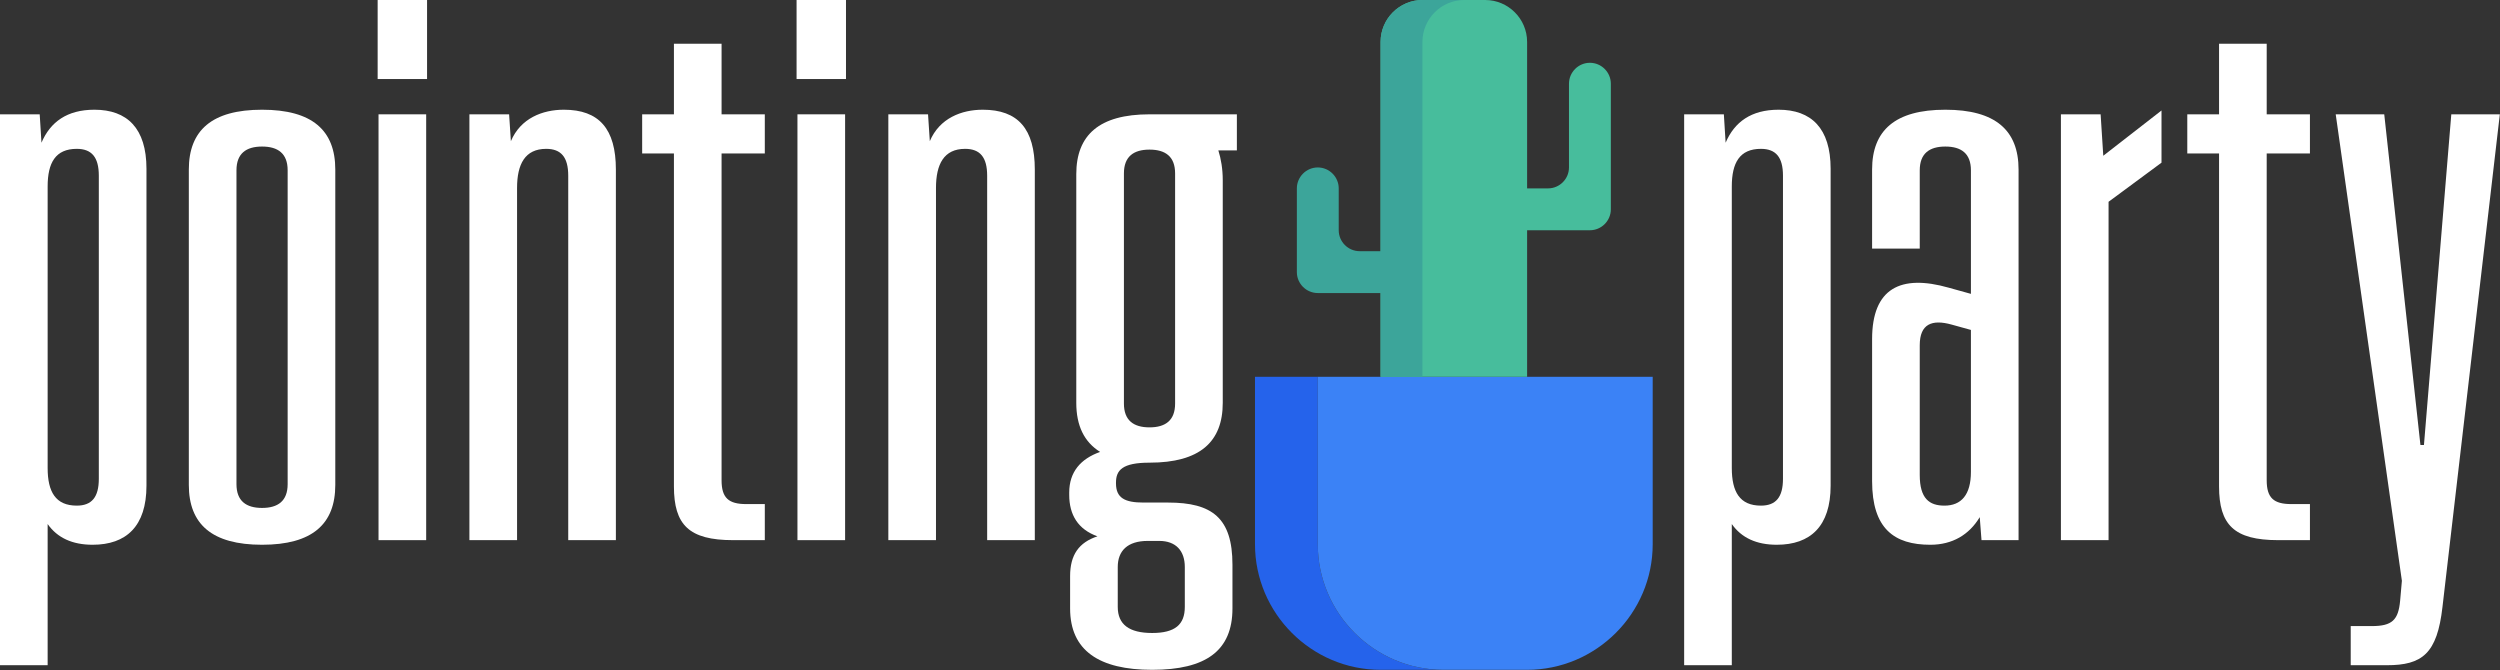 <?xml version="1.0" encoding="UTF-8" standalone="no"?><!DOCTYPE svg PUBLIC "-//W3C//DTD SVG 1.1//EN" "http://www.w3.org/Graphics/SVG/1.1/DTD/svg11.dtd"><svg width="100%" height="100%" viewBox="0 0 1955 524" version="1.1" xmlns="http://www.w3.org/2000/svg" xmlns:xlink="http://www.w3.org/1999/xlink" xml:space="preserve" xmlns:serif="http://www.serif.com/" style="fill-rule:evenodd;clip-rule:evenodd;stroke-linejoin:round;stroke-miterlimit:2;"><rect x="0" y="0" width="1955" height="524" fill="#333333" stroke="none"/><path d="M1390.84,85.8c-21.39,0 -34.5,9.6 -41.4,25.8l-1.38,-22.2l-31.05,0l0,430.8l37.26,0l0,-110.4c7.59,10.8 19.32,16.2 35.19,16.2c26.22,0 42.09,-14.4 42.09,-46.2l0,-247.8c0,-31.8 -15.18,-46.2 -40.71,-46.2Zm3.45,288.6c0,14.4 -5.52,21 -17.25,21c-16.56,0 -22.77,-10.8 -22.77,-29.4l0,-220.2c0,-18.6 6.21,-29.4 22.77,-29.4c11.73,0 17.25,6.6 17.25,21l0,237Z" style="fill:#fff;fill-rule:nonzero;"/><path d="M1509.52,426c17.25,0 30.36,-7.8 38.64,-21.6l1.38,18l28.98,0l0,-289.8c0,-30.6 -17.94,-46.8 -57.27,-46.8c-39.33,0 -57.27,16.2 -57.27,46.8l-0,61.8l37.26,0l0,-61.2c0,-13.2 7.59,-18.6 20.01,-18.6c12.42,0 20.01,5.4 20.01,18.6l0,96.6l-17.25,-4.8c-37.95,-10.8 -60.03,0.6 -60.03,40.2l-0,111c-0,37.2 17.25,49.8 45.54,49.8Zm11.04,-30.6c-11.73,0 -19.32,-5.4 -19.32,-24l0,-101.4c0,-16.8 9.66,-20.4 24.84,-16.2l15.18,4.2l0,111c0,18 -7.59,26.4 -20.7,26.4Z" style="fill:#fff;fill-rule:nonzero;"/><path d="M1642.69,89.4l-31.05,0l-0,333l37.26,0l-0,-264.6l41.4,-30.6l-0,-40.8l-45.54,35.4l-2.07,-32.4Z" style="fill:#fff;fill-rule:nonzero;"/><path d="M1806.37,89.4l-33.81,0l0,-55.2l-37.26,0l0,55.2l-24.84,0l0,30.6l24.84,0l0,260.4c0,30 11.73,42 46.23,42l24.84,0l0,-28.2l-14.49,0c-13.8,0 -19.32,-4.8 -19.32,-18.6l0,-255.6l33.81,0l0,-30.6Z" style="fill:#fff;fill-rule:nonzero;"/><path d="M1895.53,348l-2.76,0l-28.29,-258.6l-37.95,0l51.75,364.8l-1.38,15.6c-1.38,15 -6.21,19.8 -22.08,19.8l-16.56,0l0,30.6l28.29,0c27.6,0 39.33,-9 43.47,-45.6l44.85,-385.2l-37.95,0l-21.39,258.6Z" style="fill:#fff;fill-rule:nonzero;"/><path d="M73.83,85.8c-21.39,0 -34.5,9.6 -41.4,25.8l-1.38,-22.2l-31.05,0l0,430.8l37.26,0l0,-110.4c7.59,10.8 19.32,16.2 35.19,16.2c26.22,0 42.09,-14.4 42.09,-46.2l0,-247.8c0,-31.8 -15.18,-46.2 -40.71,-46.2Zm3.45,288.6c0,14.4 -5.52,21 -17.25,21c-16.56,0 -22.77,-10.8 -22.77,-29.4l0,-220.2c0,-18.6 6.21,-29.4 22.77,-29.4c11.73,0 17.25,6.6 17.25,21l0,237Z" style="fill:#fff;fill-rule:nonzero;"/><path d="M204.93,426c39.33,0 57.27,-16.2 57.27,-46.8l0,-246.6c0,-30.6 -17.94,-46.8 -57.27,-46.8c-39.33,0 -57.27,16.2 -57.27,46.8l0,246.6c0,30.6 17.94,46.8 57.27,46.8Zm0,-28.8c-12.42,0 -20.01,-5.4 -20.01,-18.6l0,-245.4c0,-13.2 7.59,-18.6 20.01,-18.6c12.42,0 20.01,5.4 20.01,18.6l0,245.4c0,13.2 -7.59,18.6 -20.01,18.6Z" style="fill:#fff;fill-rule:nonzero;"/><path d="M333.96,61.8l0,-61.8l-38.64,0l0,61.8l38.64,0Zm-0.69,360.6l0,-333l-37.26,0l0,333l37.26,0Z" style="fill:#fff;fill-rule:nonzero;"/><path d="M440.91,85.8c-16.56,0 -33.81,6.6 -41.4,24.6l-1.38,-21l-31.05,0l-0,333l37.26,0l-0,-275.4c-0,-18.6 6.21,-30.6 22.77,-30.6c11.73,0 17.25,6.6 17.25,21l0,285l37.26,0l0,-289.8c0,-31.8 -13.11,-46.8 -40.71,-46.8Z" style="fill:#fff;fill-rule:nonzero;"/><path d="M598.08,89.4l-33.81,0l0,-55.2l-37.26,0l0,55.2l-24.84,0l0,30.6l24.84,0l0,260.4c0,30 11.73,42 46.23,42l24.84,0l0,-28.2l-14.49,0c-13.8,0 -19.32,-4.8 -19.32,-18.6l0,-255.6l33.81,0l0,-30.6Z" style="fill:#fff;fill-rule:nonzero;"/><path d="M661.56,61.8l0,-61.8l-38.64,0l0,61.8l38.64,0Zm-0.69,360.6l0,-333l-37.26,0l0,333l37.26,0Z" style="fill:#fff;fill-rule:nonzero;"/><path d="M768.51,85.8c-16.56,0 -33.81,6.6 -41.4,24.6l-1.38,-21l-31.05,0l0,333l37.26,0l0,-275.4c0,-18.6 6.21,-30.6 22.77,-30.6c11.73,0 17.25,6.6 17.25,21l0,285l37.26,0l0,-289.8c0,-31.8 -13.11,-46.8 -40.71,-46.8Z" style="fill:#fff;fill-rule:nonzero;"/><path d="M967.23,89.4l-68.31,0c-39.33,0 -57.27,16.2 -57.27,46.8l0,178.8c0,18 6.21,30.6 18.63,38.4c-15.18,5.4 -24.15,15.6 -24.15,31.8l-0,1.8c-0,15.6 6.9,27 22.08,32.4c-14.49,4.8 -21.39,14.4 -21.39,31.2l-0,25.2c-0,33 22.77,48 64.17,48c42.09,0 62.79,-15 62.79,-48l0,-34.2c0,-36.6 -15.87,-48.6 -50.37,-48.6l-19.32,0c-14.49,0 -21.39,-3.6 -21.39,-15l0,-0.6c0,-9.6 4.83,-15.6 26.22,-15.6c39.33,0 57.27,-16.2 57.27,-46.8l0,-174c0,-9 -1.38,-16.8 -3.45,-23.4l14.49,0l0,-28.2Zm-48.3,226.2c0,13.2 -7.59,18.6 -20.01,18.6c-12.42,0 -20.01,-5.4 -20.01,-18.6l0,-180c0,-13.2 7.59,-18.6 20.01,-18.6c12.42,0 20.01,5.4 20.01,18.6l0,180Zm-12.42,107.4c13.11,0 20.01,7.8 20.01,20.4l-0,31.2c-0,13.8 -7.59,20.4 -25.53,20.4c-17.94,0 -26.91,-6.6 -26.91,-20.4l-0,-31.2c-0,-12.6 7.59,-20.4 23.46,-20.4l8.97,0Z" style="fill:#fff;fill-rule:nonzero;"/><g id="cactus"><path d="M1030.51,425.588l-0,-130.95l-49.107,-0l0,130.95c0,54.016 44.196,98.212 98.213,98.212l49.106,0c-54.017,0 -98.212,-44.196 -98.212,-98.212Z" style="fill:#2563eb;fill-rule:nonzero;"/><path d="M1292.41,425.588l-0,-130.95l-261.9,-0l-0,130.95c-0,54.016 44.195,98.212 98.212,98.212l65.475,0c54.017,0 98.213,-44.196 98.213,-98.212Z" style="fill:#3b82f6;fill-rule:nonzero;"/><path d="M1161.46,0l-49.107,0c-18.005,0 -32.737,14.732 -32.737,32.738l-0,261.899l114.581,0.001l0,-261.9c0,-18.006 -14.732,-32.738 -32.737,-32.738Z" style="fill:#47bd9c;fill-rule:nonzero;"/><path d="M1145.09,0l-32.738,0c-18.005,0 -32.737,14.732 -32.737,32.738l-0,261.9l32.737,-0l0,-261.9c0,-18.006 14.732,-32.738 32.738,-32.738Z" style="fill:#3ca59a;fill-rule:nonzero;"/><path d="M1063.25,196.425c-9.003,0 -16.369,-7.366 -16.369,-16.369l0,-32.737c0,-9.003 -7.366,-16.369 -16.368,-16.369c-9.003,0 -16.369,7.366 -16.369,16.369l-0,65.475c-0,9.003 7.366,16.369 16.369,16.369l49.106,-0c9.003,-0 16.369,-7.366 16.369,-16.369c-0,-9.003 -7.366,-16.369 -16.369,-16.369l-16.369,0Z" style="fill:#3ca59a;fill-rule:nonzero;"/><path d="M1210.57,147.319c9.003,-0 16.369,-7.366 16.369,-16.369l-0,-65.475c-0,-9.003 7.366,-16.369 16.368,-16.369c9.003,0 16.369,7.366 16.369,16.369l0,98.213c0,9.002 -7.366,16.368 -16.369,16.368l-49.106,0c-9.003,0 -16.369,-7.366 -16.369,-16.368c0,-9.003 7.366,-16.369 16.369,-16.369l16.369,-0Z" style="fill:#47bd9c;fill-rule:nonzero;"/></g></svg>
